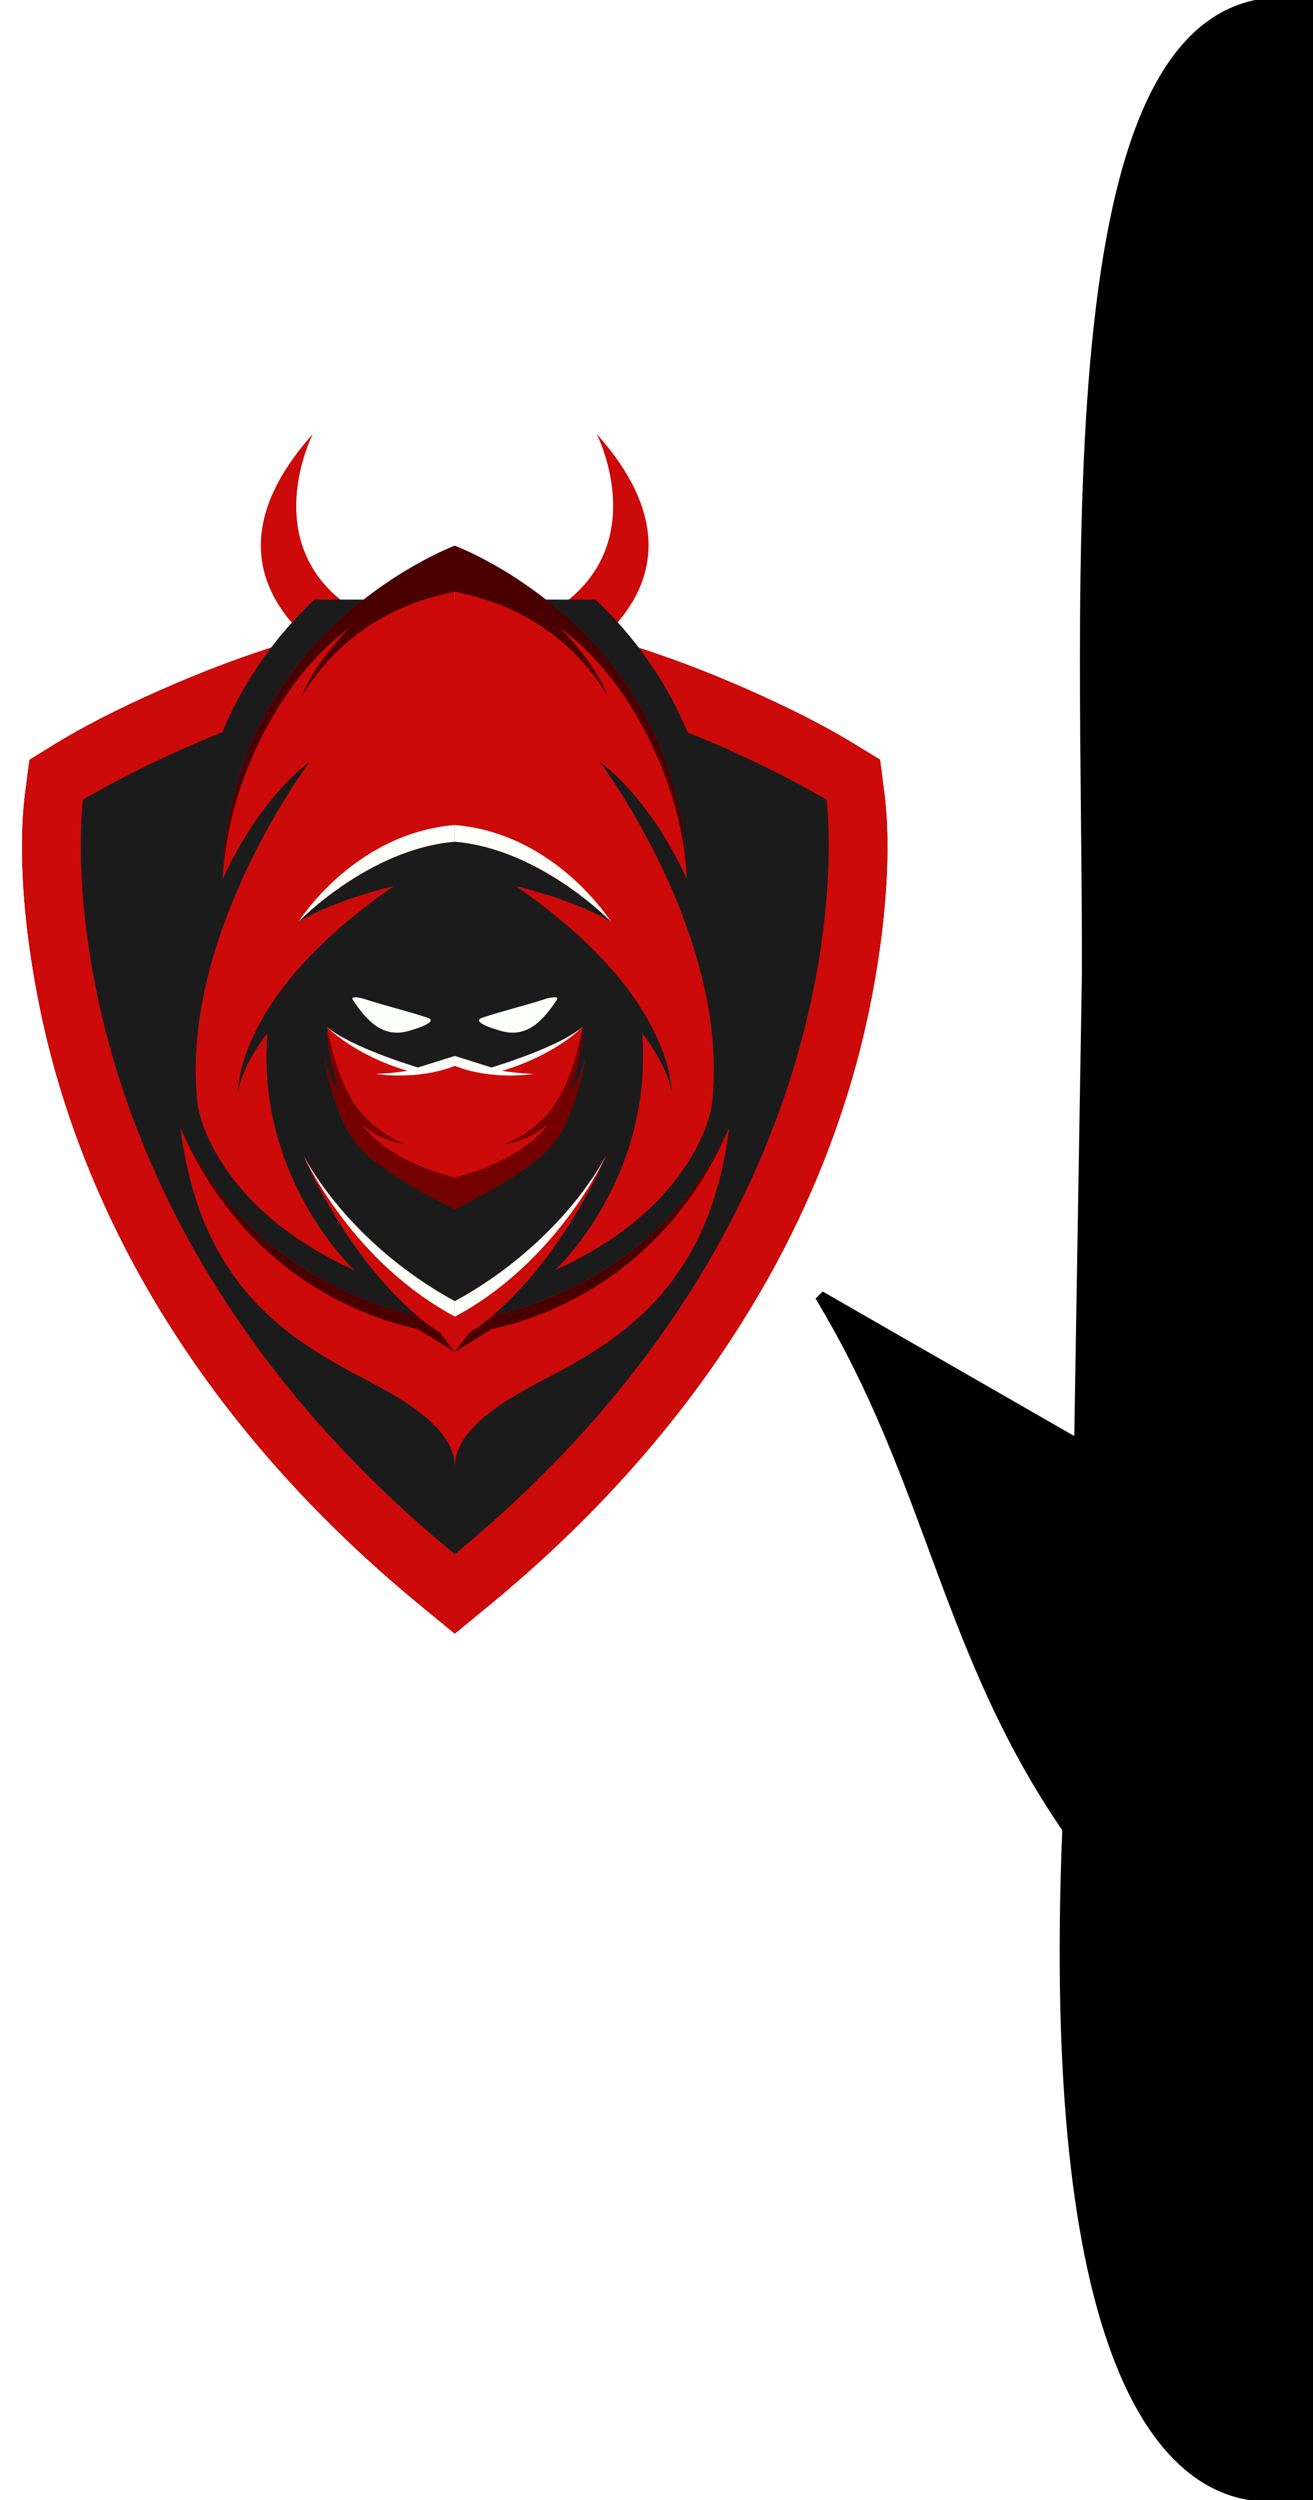 <?xml version="1.0" encoding="UTF-8" standalone="no"?>
<!-- Created with Inkscape (http://www.inkscape.org/) -->

<svg
   width="125.939"
   height="239.744"
   viewBox="0 0 33.321 63.432"
   version="1.1"
   id="svg1"
   xml:space="preserve"
   inkscape:version="1.3 (0e150ed6c4, 2023-07-21)"
   sodipodi:docname="TalkBackground.svg"
   inkscape:export-filename="../Firmware/RedVillage-Defcon-tft/src/Assets/TalkBackground.png"
   inkscape:export-xdpi="96"
   inkscape:export-ydpi="96"
   xmlns:inkscape="http://www.inkscape.org/namespaces/inkscape"
   xmlns:sodipodi="http://sodipodi.sourceforge.net/DTD/sodipodi-0.dtd"
   xmlns="http://www.w3.org/2000/svg"
   xmlns:svg="http://www.w3.org/2000/svg"><sodipodi:namedview
     id="namedview1"
     pagecolor="#ffffff"
     bordercolor="#666666"
     borderopacity="1.0"
     inkscape:showpageshadow="2"
     inkscape:pageopacity="0.0"
     inkscape:pagecheckerboard="0"
     inkscape:deskcolor="#d1d1d1"
     inkscape:document-units="mm"
     inkscape:zoom="1.5434181"
     inkscape:cx="47.945531"
     inkscape:cy="128.9346"
     inkscape:window-width="1390"
     inkscape:window-height="754"
     inkscape:window-x="2296"
     inkscape:window-y="118"
     inkscape:window-maximized="0"
     inkscape:current-layer="layer1" /><defs
     id="defs1" /><g
     inkscape:label="Layer 1"
     inkscape:groupmode="layer"
     id="layer1"
     transform="translate(-0.146,-0.072)"><rect
       style="fill:#ffffff;fill-opacity:1;stroke:none;stroke-width:1.186"
       id="rect38"
       width="33.321"
       height="63.432"
       x="0.146"
       y="0.072" /><g
       id="g1"
       transform="matrix(0.032,0,0,0.035,-2.643,10.634)"><path
         class="st0"
         d="m 365.9,184 c -34.4,-17.5 -124,-75.6 -30.7,-171.1 0,0 -50.9,90.9 47.8,135 10.1,4.4 14.8,16.2 10.4,26.3 -1.2,2.9 -3.2,5.4 -5.6,7.4 v 0 c -6.2,5.1 -14.8,6 -21.9,2.4 z"
         id="path1" /><path
         class="st0"
         d="m 507.7,181.5 v 0 c -8.5,-7.1 -9.7,-19.7 -2.6,-28.2 2,-2.4 4.5,-4.3 7.4,-5.6 98.6,-44.1 47.8,-135 47.8,-135 93.3,95.5 3.7,153.6 -30.7,171.1 -7.2,3.8 -15.8,2.8 -21.9,-2.3 z"
         id="path2" /><path
         class="st1"
         d="m 130.4,237.8 c 29.9,-16.8 64.2,-31.6 96,-44.1 69.1,-27 143.6,-47.4 217.6,-53.5 l 3.8,-0.3 3.8,0.3 c 74,6.2 148.5,26.5 217.5,53.5 31.8,12.5 66.1,27.3 96,44.1 l 19.9,11.1 3.2,22.5 C 796.9,331.7 783,413.5 765.8,470.6 717.4,631.2 608,762 475.5,861.7 l -27.7,20.8 -27.7,-20.8 C 287.6,762 178.3,631.2 129.7,470.7 112.4,413.6 98.6,331.8 107.3,271.5 l 3.2,-22.5 z"
         id="path3" /><path
         class="st2"
         d="m 152.9,278 c 0,0 -42.1,293.3 294.9,546.9 C 784.8,571.3 742.7,278 742.7,278 742.7,278 601.2,198.9 447.8,186.1 294.4,198.9 152.9,278 152.9,278"
         id="path4" /><path
         class="st1"
         d="m 130.4,237.8 c 29.9,-16.8 64.2,-31.6 96,-44.1 69.1,-27 143.6,-47.4 217.6,-53.5 l 3.8,-0.3 v 29.3 c -193.4,14.1 -319.5,96.3 -319.5,96.3 7,203.4 78.3,416.4 319.5,587.7 C 339.8,808.6 206.8,628.1 202,629.1 171.5,580 146.8,527.2 129.8,470.7 112.5,413.6 98.7,331.8 107.4,271.5 l 3.2,-22.5 z"
         id="path5" /><path
         class="st1"
         d="M 765.2,237.8 C 735.3,221 701,206.2 669.2,193.7 600.1,166.7 525.7,146.3 451.7,140.2 l -3.8,-0.3 v 29.3 c 193.4,14.1 319.5,96.3 319.5,96.3 -7,203.4 -78.3,416.4 -319.5,587.7 108,-44.6 241,-225.1 245.8,-224.1 30.5,-49.1 55.1,-101.9 72.2,-158.5 17.3,-57.1 31.1,-138.9 22.4,-199.2 l -3.2,-22.5 z"
         id="path6" /><path
         class="st2"
         d="m 447.8,655.2 64.4,-54.8 c 12,-10.2 24.9,-27.5 33,-40.7 20.5,-33.4 30.6,-70.8 27.2,-110 l -1.2,-13.3 c -23,-30.3 -56.9,-56 -87.6,-75.3 L 447.7,338.5 412,361.1 c -30.8,19.4 -64.6,45 -87.6,75.3 l -1.2,13.3 c -3.4,39.2 6.7,76.6 27.2,110 8.1,13.2 21,30.4 33,40.7 z M 656.7,367.8 c 16,43.2 24.8,89.6 18.8,135 -2.3,17.4 -13.6,38.8 -23.5,52.8 -27.8,39.6 -70.8,67.1 -114.8,85.5 l -71,29.7 35.3,30 -53.6,-22.4 -53.6,22.4 35.3,-30 -71,-29.7 c -44,-18.4 -87,-45.9 -114.8,-85.5 -9.8,-14 -21.2,-35.4 -23.5,-52.8 -6,-45.4 2.7,-91.8 18.8,-135 l 0.7,-32.8 c 1.8,-81 36.3,-149.8 96.6,-202.1 h 223.1 c 60.2,52.4 94.8,121.1 96.6,202.1 z"
         id="path7" /><path
         class="st1"
         d="m 447.8,308.4 c -68.1,5.3 -123.7,57.8 -123.7,57.8 31.8,-16.7 75,-25.5 75,-25.5 -126.7,79.8 -123.2,149.4 -123.2,149.4 4.5,-22.2 23.2,-42.4 23.2,-42.4 -9.1,105 68.7,171.1 68.7,171.1 C 254.2,571.3 244.1,499.7 244.1,499.7 228,377.5 333.3,249.9 333.3,249.9 c -45.6,32.4 -69.5,85.8 -69.5,85.8 4,-180.7 184,-241.8 184,-241.8 z"
         id="path8" /><path
         class="st1"
         d="M 447.8,761.3 V 641.5 C 361.6,598.5 327.9,536 327.9,536 c 0,0 31.8,70.4 89.9,115.8 0,0 -129,-19.2 -187.5,-135.8 14.8,105.3 74.1,146.6 135.3,176.6 28.7,14.2 82.2,36.7 82.2,68.7"
         id="path9" /><path
         class="st3"
         d="m 326.5,203 c 21.6,-32.9 59.3,-64.8 121.4,-75.8 V 93.8 c 0,0 -52,17.6 -100.7,62 -19.9,18 -37,38.9 -50.7,62 -18.6,31.9 -31.6,70.8 -32.6,117.8 2.9,-66.8 44.2,-144.8 100,-181.8 -0.1,0.1 -27.2,24.3 -37.4,49.2"
         id="path10" /><path
         class="st1"
         d="m 420.1,254.7 c -91.8,21.8 -117.6,66 -117.6,66 27.3,-63 54.2,-89 54.2,-89 -16.6,10.9 -23.4,18.1 -23.4,18.1 0,0 -105.3,127.7 -89.2,249.9 0,0 10.1,71.7 123.7,119.1 0,0 -77.7,-66.1 -68.7,-171.1 0,0 -18.7,20.2 -23.2,42.4 0,0 -3.5,-69.7 123.2,-149.4 -52.8,13 -113.5,69.9 -113.5,69.9 57.9,-132.8 134.5,-155.9 134.5,-155.9"
         id="path11" /><path
         class="st4"
         d="m 447.8,296.3 c -79.9,6 -123.7,69.9 -123.7,69.9 0,0 55.5,-52.5 123.7,-57.8 z"
         id="path12" /><path
         class="st1"
         d="m 402.5,693.8 c -33.8,-21 -78.1,-37.6 -107.9,-72 5.7,12.2 19.9,26.5 19.9,26.5 -53,-39.6 -70.9,-92.7 -84.2,-132.2 1.3,9.1 2.9,17.8 4.8,25.9 20.2,86.4 74.6,123.2 130.5,150.7 28.8,14.1 82.3,36.7 82.3,68.7 v -38.1 c -11.4,-19.7 -24.1,-29.2 -29.4,-32.6 -1.6,-1 -2.5,-1.4 -2.5,-1.4 0.6,0.6 1.1,1.2 1.6,1.8 11.9,13.5 19.2,36.7 19.2,36.7 C 430,714.6 419,704.6 405.9,696 c -1.1,-0.8 -2.2,-1.5 -3.4,-2.2"
         id="path13" /><path
         class="st3"
         d="m 436.3,664.3 c -12.2,-7 -18.5,-12.5 -18.5,-12.5 0,0 -129,-19.2 -187.5,-135.8 27.1,56.8 66.5,91.9 103.6,113.6 18.4,10.7 38,19.3 58.4,25.5 8.6,2.6 17.4,4.8 26.3,6.6 v 0 l 29.4,16.7 z"
         id="path14" /><path
         class="st1"
         d="M 440.3,648.8 C 363.3,607.9 327.9,536 327.9,536 c 0,0 31.8,70.4 89.9,115.8 0,0 6.3,5.5 18.5,12.5 l 11.5,14.1 v -25.8 c -2.5,-1.2 -5.1,-2.5 -7.5,-3.8"
         id="path15" /><path
         class="st1"
         d="m 447.8,308.4 c 68.1,5.3 123.7,57.8 123.7,57.8 -31.8,-16.7 -75,-25.5 -75,-25.5 126.7,79.8 123.2,149.4 123.2,149.4 -4.5,-22.2 -23.2,-42.4 -23.2,-42.4 9.1,105 -68.7,171.1 -68.7,171.1 113.6,-47.5 123.7,-119.1 123.7,-119.1 16.2,-122.2 -89.2,-249.8 -89.2,-249.8 45.6,32.4 69.5,85.8 69.5,85.8 -4,-180.7 -184,-241.8 -184,-241.8 z"
         id="path16" /><path
         class="st1"
         d="M 447.8,761.3 V 641.5 C 534,598.5 567.7,536 567.7,536 c 0,0 -31.8,70.4 -89.9,115.8 0,0 129,-19.2 187.5,-135.8 -14.8,105.2 -74.1,146.5 -135.3,176.6 -28.7,14.1 -82.2,36.7 -82.2,68.7"
         id="path17" /><path
         class="st1"
         d="m 475.5,254.7 c 91.8,21.8 117.6,66 117.6,66 -27.3,-63 -54.2,-89 -54.2,-89 16.6,10.9 23.4,18.1 23.4,18.1 0,0 105.4,127.7 89.2,249.8 0,0 -10.1,71.7 -123.7,119.1 0,0 77.7,-66.1 68.7,-171.1 0,0 18.7,20.2 23.2,42.4 0,0 3.5,-69.7 -123.2,-149.4 52.8,13 113.5,69.9 113.5,69.9 C 552.2,277.8 475.5,254.7 475.5,254.7"
         id="path18" /><path
         class="st4"
         d="m 447.8,296.3 c 79.9,6 123.7,69.9 123.7,69.9 0,0 -55.5,-52.5 -123.7,-57.8 z"
         id="path19" /><path
         class="st1"
         d="M 455.4,648.8 C 532.4,607.9 567.8,536 567.8,536 c 0,0 -31.8,70.4 -89.9,115.8 0,0 -6.3,5.5 -18.5,12.5 l -11.5,14.1 v -25.8 c 2.5,-1.2 5,-2.5 7.5,-3.8"
         id="path20" /><path
         class="st3"
         d="m 459.4,664.3 c 12.2,-7 18.5,-12.5 18.5,-12.5 0,0 129,-19.2 187.5,-135.8 -27.1,56.8 -66.5,91.9 -103.6,113.6 -18.4,10.7 -38,19.3 -58.4,25.5 -8.6,2.6 -17.4,4.8 -26.3,6.6 v 0 l -29.4,16.7 z"
         id="path21" /><path
         class="st4"
         d="M 447.8,652.6 V 641.4 C 420.7,628 395.6,610.8 373.2,590.3 341.4,561 327.9,535.9 327.9,535.9 c 0,0 35.3,71.9 112.4,112.8 2.5,1.4 5,2.7 7.5,3.9"
         id="path22" /><path
         class="st4"
         d="M 522.4,590.4 C 500.1,610.8 475,628 447.8,641.5 v 11.2 c 2.5,-1.2 5.1,-2.5 7.5,-3.8 77,-40.9 112.4,-112.8 112.4,-112.8 0,0 -13.5,25 -45.3,54.3"
         id="path23" /><path
         class="st4"
         d="m 375.7,422.3 c 16.2,4.9 34.2,8.7 50.4,13.7 8.5,2.6 -5.7,7.3 -15.4,9.7 -19.9,5 -32.7,-7.3 -43.8,-22.8 -2.2,-3 6.5,-1.3 8.8,-0.6"
         id="path24" /><path
         class="st1"
         d="m 344.5,465.2 c 0,0 7.3,45.8 29.5,66.4 22.2,20.6 73.9,43.1 73.9,43.1 v -111 l -29.2,8.4 c 0,0 -53.4,-14.6 -72.1,-29.4 0.5,16.7 4.2,33.2 10.7,48.6 -5.6,-7.4 -11.2,-17.9 -12.8,-26.1"
         id="path25" /><path
         class="st5"
         d="M 447.8,551.9 C 390,538 373.6,512.8 373.6,512.8 c 14.8,13 34.8,14.8 34.8,14.8 0,0 -24.6,-7.7 -40.2,-29.3 -15.6,-21.6 -21.6,-55.5 -21.6,-55.5 0.5,16.7 4.2,33.2 10.7,48.6 -5.5,-7.4 -11,-18 -12.7,-26.1 0,0 7.3,45.8 29.5,66.4 22.2,20.6 73.9,43.1 73.9,43.1 z"
         id="path26" /><path
         class="st4"
         d="m 520,422.3 c -16.2,4.9 -34.2,8.7 -50.4,13.7 -8.5,2.6 5.7,7.3 15.4,9.7 19.9,5 32.7,-7.3 43.8,-22.8 2.2,-3 -6.5,-1.3 -8.8,-0.6"
         id="path27" /><path
         class="st1"
         d="m 551.2,465.2 c 0,0 -7.3,45.8 -29.5,66.4 -22.2,20.6 -73.9,43.1 -73.9,43.1 v -111 l 29.2,8.4 c 0,0 53.4,-14.6 72.1,-29.4 -0.5,16.7 -4.2,33.2 -10.7,48.6 5.5,-7.4 11.1,-17.9 12.8,-26.1"
         id="path28" /><path
         class="st5"
         d="M 447.8,551.9 C 505.6,538 522,512.8 522,512.8 c -14.8,13 -34.7,14.8 -34.7,14.8 0,0 24.6,-7.7 40.2,-29.3 15.6,-21.6 21.7,-55.5 21.7,-55.5 -0.5,16.7 -4.2,33.2 -10.7,48.6 5.5,-7.4 11,-18 12.7,-26.1 0,0 -7.3,45.8 -29.5,66.4 -22.2,20.6 -73.9,43.1 -73.9,43.1 z"
         id="path29" /><path
         class="st4"
         d="m 447.8,463.7 -29.2,8.4 c 0,0 -53.4,-14.6 -72.1,-29.4 0,0 21.2,20.3 63.9,31.8 -8.3,1.2 -16.7,1.9 -25.1,2.2 0,0 32.2,5.1 62.5,-5.8 z"
         id="path30" /><path
         class="st4"
         d="m 447.8,463.7 29.2,8.4 c 0,0 53.4,-14.6 72.1,-29.4 0,0 -21.2,20.3 -63.9,31.8 8.3,1.2 16.7,1.9 25.1,2.2 0,0 -32.2,5.1 -62.5,-5.8 z"
         id="path31" /><path
         class="st1"
         d="m 527.8,618.8 c 0,0 87.3,-56.7 91.9,-128.7 -4.5,-22.2 -23.2,-42.4 -23.2,-42.4 9.1,105 -68.7,171.1 -68.7,171.1"
         id="path32" /><path
         class="st1"
         d="m 367.8,618.8 c 0,0 -87.3,-56.7 -91.9,-128.7 4.5,-22.2 23.2,-42.4 23.2,-42.4 -9,105 68.7,171.1 68.7,171.1"
         id="path33" /><path
         class="st1"
         d="M 447.8,853.2 C 61.2,595.2 110.5,249 110.5,249 l -3.2,22.5 c -8.7,60.3 5.2,142.1 22.4,199.2 48.5,160.5 157.9,291.3 290.4,391 l 27.7,20.8 z"
         id="path34" /><path
         class="st1"
         d="M 447.8,853.2 C 834.4,595.2 785,249 785,249 l 3.2,22.5 C 796.9,331.8 783,413.6 765.8,470.7 717.4,631.2 608,762 475.5,861.7 l -27.7,20.8 z"
         id="path35" /><path
         class="st1"
         d="m 493.1,693.8 c 33.8,-21 78.1,-37.6 107.9,-72 -5.7,12.2 -19.8,26.5 -19.8,26.5 53,-39.6 70.8,-92.7 84.2,-132.2 -1.3,9.1 -2.9,17.8 -4.8,25.9 -20.2,86.4 -74.6,123.2 -130.5,150.7 -28.8,14.1 -82.2,36.7 -82.2,68.7 v -38.1 c 11.4,-19.7 24.1,-29.2 29.4,-32.6 1.6,-1 2.5,-1.4 2.5,-1.4 -0.5,0.6 -1.1,1.2 -1.6,1.8 -11.9,13.5 -19.2,36.7 -19.2,36.7 6.8,-13.2 17.8,-23.2 30.9,-31.8 0.9,-0.8 2.1,-1.5 3.2,-2.2"
         id="path36" /><path
         class="st3"
         d="M 569.2,203 C 547.6,170.1 509.9,138.2 447.8,127.2 V 93.8 c 0,0 52,17.6 100.7,62 19.9,18 37,38.9 50.7,62 18.6,31.9 31.6,70.8 32.6,117.8 -2.9,-66.8 -44.2,-144.8 -100,-181.8 0,0.1 27.2,24.3 37.4,49.2"
         id="path37" /></g><path
       style="fill:#000000;fill-opacity:1;stroke:#000000;stroke-width:0.264px;stroke-linecap:butt;stroke-linejoin:miter;stroke-opacity:1"
       d="m 31.845,63.37 c -2.258,-0.372 -5.152,-3.591 -4.608,-16.9 -3.116,-4.536 -3.429,-8.807 -6.281,-13.516 l 6.581,3.779 0.197,-11.932 C 27.76,14.825 26.756,0.202 32.66,0.133 l 0.763,-1.3302e-4 -0.009,63.239 z"
       id="path38"
       sodipodi:nodetypes="ccccccccc" /></g><style
     type="text/css"
     id="style1">&#10;	.st0{fill:#CC0A0A;}&#10;	.st1{fill-rule:evenodd;clip-rule:evenodd;fill:#CC0A0A;}&#10;	.st2{fill-rule:evenodd;clip-rule:evenodd;fill:#1C1B1C;}&#10;	.st3{fill-rule:evenodd;clip-rule:evenodd;fill:#4A0000;}&#10;	.st4{fill-rule:evenodd;clip-rule:evenodd;fill:#FCFFF9;}&#10;	.st5{fill-rule:evenodd;clip-rule:evenodd;fill:#740100;}&#10;</style></svg>
